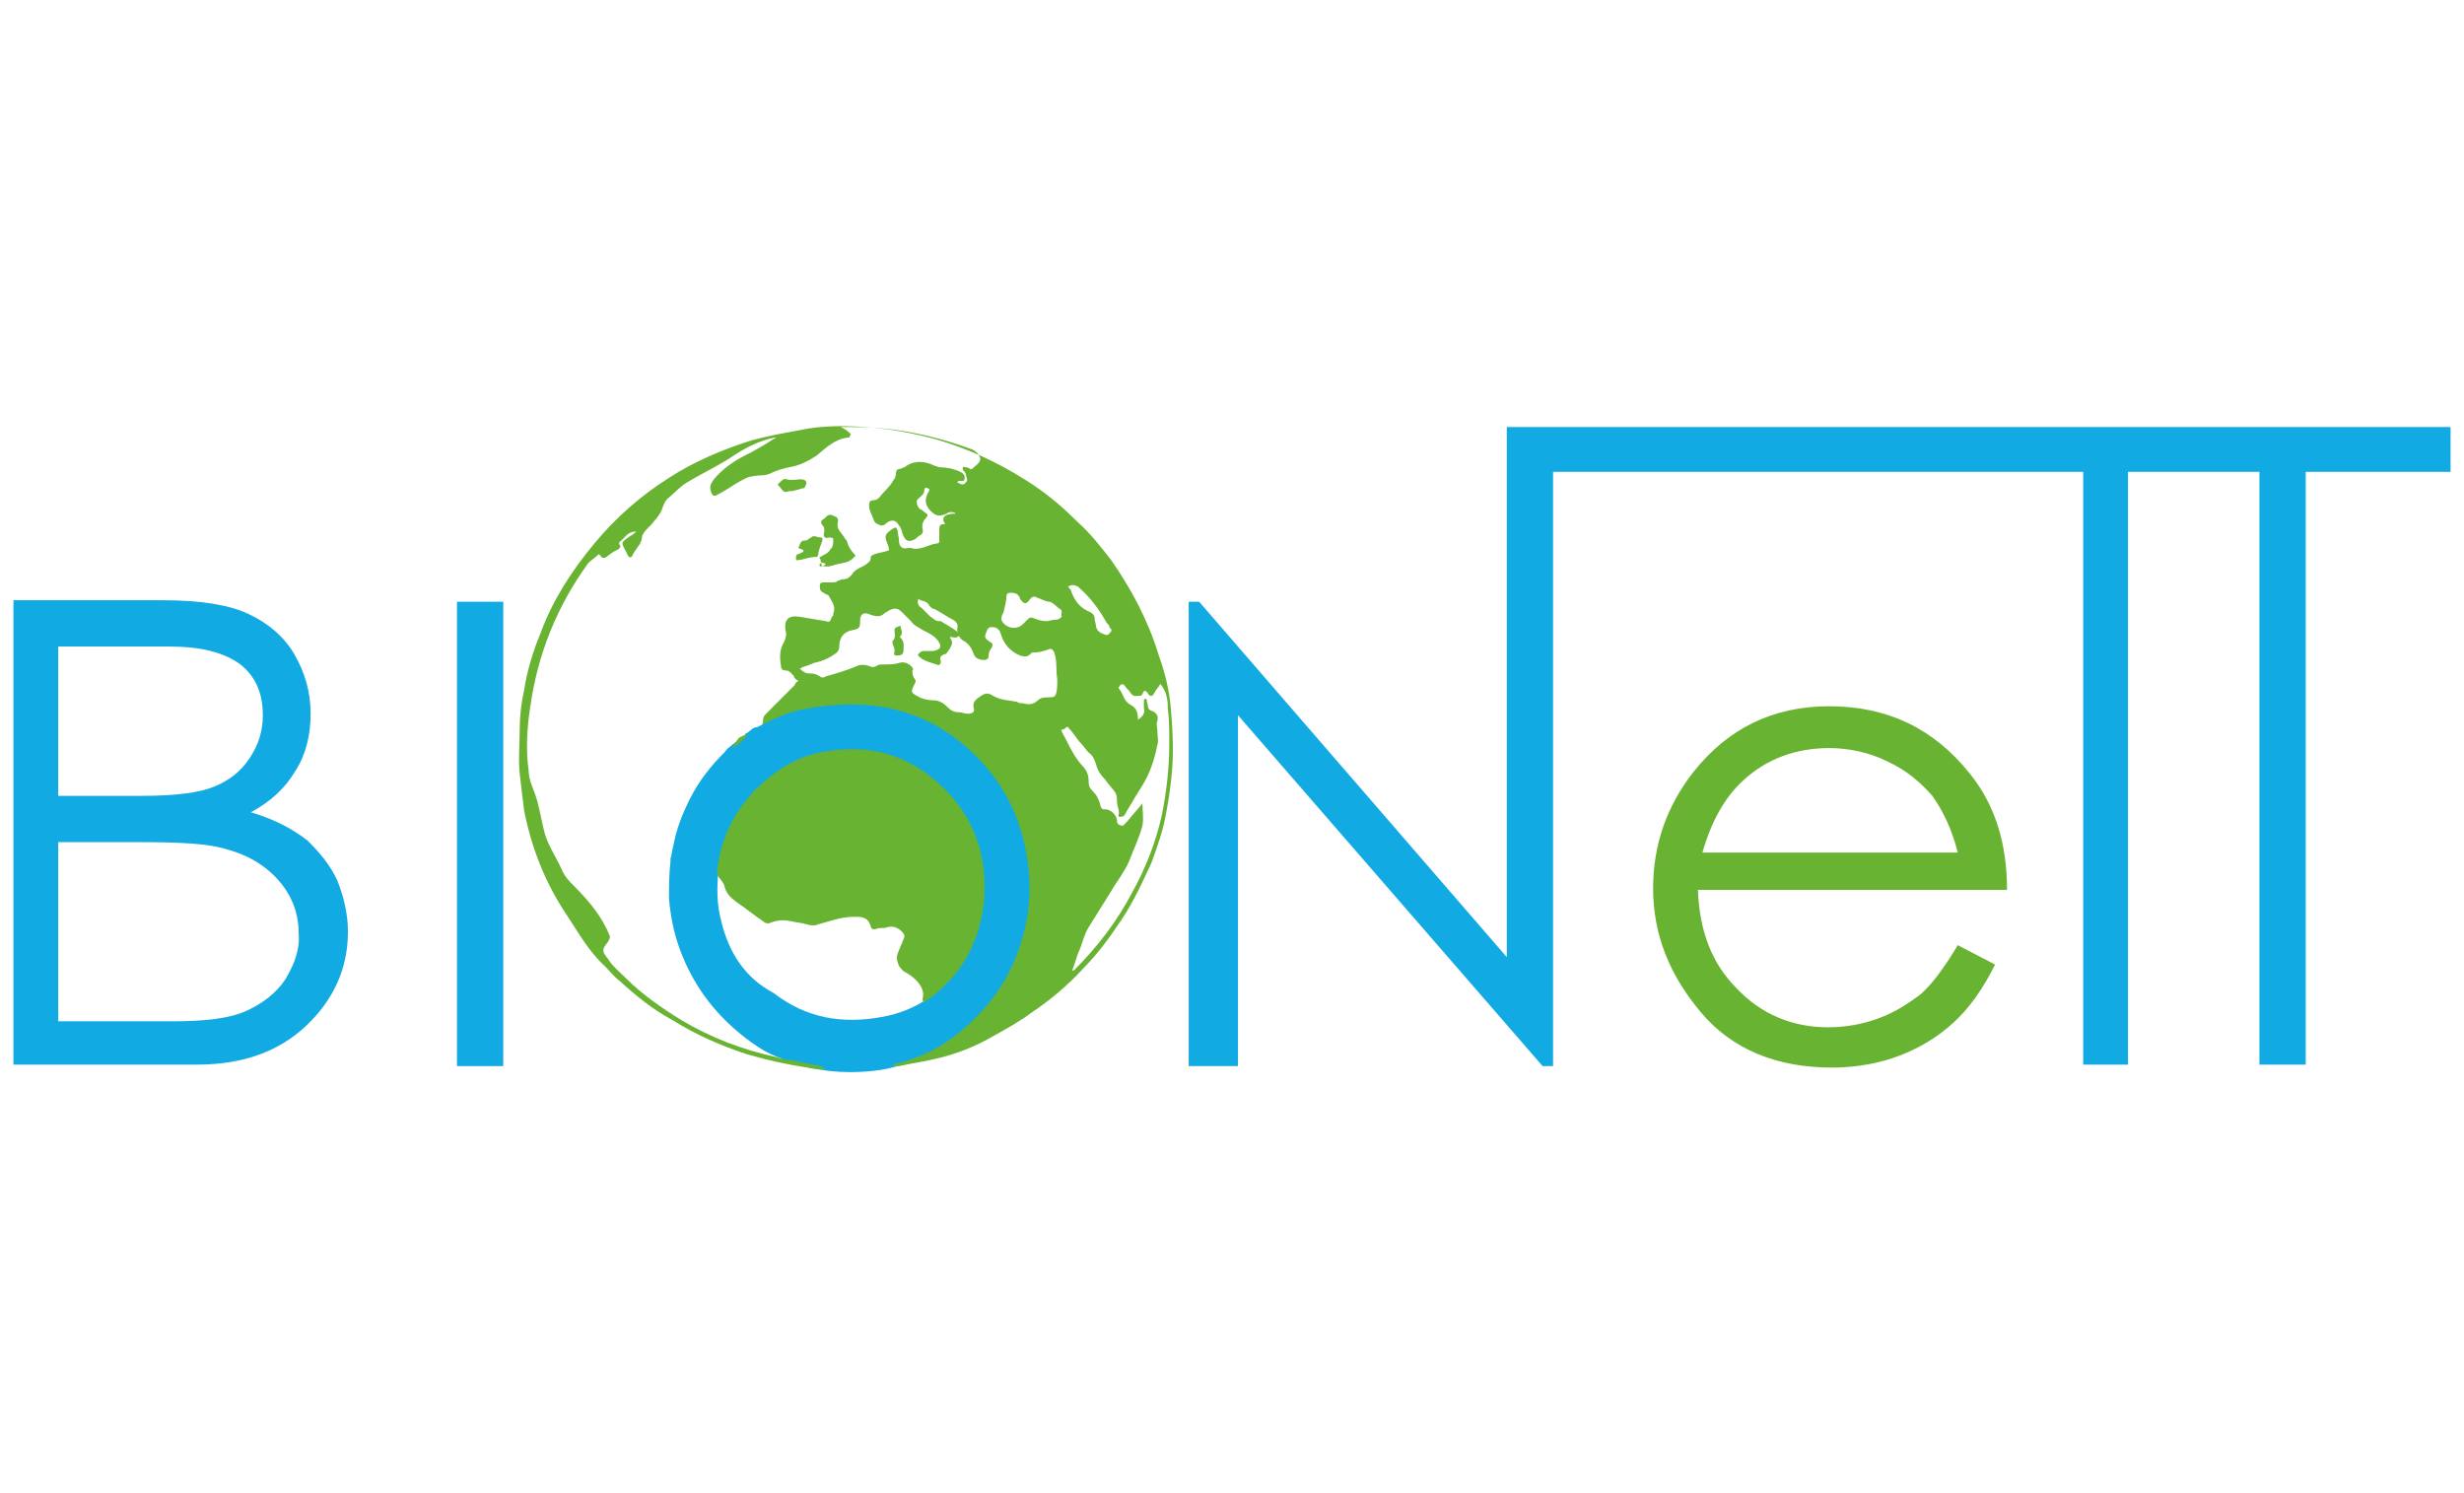 <?xml version="1.0" encoding="utf-8"?>
<!-- Generator: Adobe Illustrator 26.2.0, SVG Export Plug-In . SVG Version: 6.00 Build 0)  -->
<svg version="1.1" id="Calque_1" xmlns="http://www.w3.org/2000/svg" xmlns:xlink="http://www.w3.org/1999/xlink" x="0px" y="0px"
	 viewBox="0 0 165 100" style="enable-background:new 0 0 165 100;" xml:space="preserve">
<style type="text/css">
	.st0{fill:#12AAE2;}
	.st1{fill:#69B332;}
	.st2{fill:#68B239;}
	.st3{fill:#68B332;}
</style>
<g>
	<g>
		<path class="st0" d="M22.6,59c-0.5-1.1-1.2-1.9-2-2.7c-0.9-0.7-2.1-1.4-3.8-1.9c1.3-0.7,2.3-1.6,3-2.8c0.7-1.1,1-2.4,1-3.8
			c0-1.5-0.4-2.8-1.1-4s-1.8-2.1-3.1-2.7c-1.3-0.6-3.2-0.9-5.7-0.9H0.9v31.1h12.3c3.1,0,5.5-0.9,7.3-2.6c1.8-1.7,2.8-3.8,2.8-6.3
			C23.3,61.2,23,60,22.6,59z M3.9,43.3h7.4c2.2,0,3.7,0.4,4.8,1.2c1,0.8,1.5,1.9,1.5,3.4c0,1.1-0.3,2-0.9,2.9
			c-0.6,0.9-1.4,1.5-2.4,1.9c-1,0.4-2.6,0.6-4.8,0.6H3.9V43.3z M19.1,65.6c-0.6,0.9-1.5,1.6-2.6,2.1c-1.1,0.5-2.7,0.7-5,0.7H3.9
			V56.4h5.5c2.6,0,4.4,0.1,5.5,0.4c1.6,0.4,2.8,1.1,3.7,2.1c0.9,1,1.4,2.2,1.4,3.6C20.1,63.6,19.7,64.6,19.1,65.6z"/>
		<path class="st0" d="M30.6,40.3v31.1h3.1V40.3H30.6z"/>
	</g>
	<g>
		<path class="st1" d="M131.1,63.3l2.5,1.3c-0.8,1.6-1.7,2.9-2.8,3.9c-1.1,1-2.3,1.7-3.6,2.2c-1.3,0.5-2.9,0.8-4.5,0.8
			c-3.7,0-6.7-1.2-8.8-3.7c-2.1-2.5-3.2-5.2-3.2-8.3c0-2.9,0.9-5.5,2.7-7.8c2.3-2.9,5.3-4.4,9.1-4.4c3.9,0,7,1.5,9.4,4.5
			c1.7,2.1,2.5,4.7,2.5,7.8h-20.7c0.1,2.7,0.9,4.9,2.6,6.6c1.6,1.7,3.7,2.6,6.1,2.6c1.2,0,2.3-0.2,3.4-0.6c1.1-0.4,2-1,2.8-1.6
			C129.4,65.9,130.2,64.8,131.1,63.3z M131.1,57.1c-0.4-1.6-1-2.8-1.7-3.8c-0.8-0.9-1.7-1.7-3-2.3c-1.2-0.6-2.6-0.9-3.9-0.9
			c-2.2,0-4.2,0.7-5.8,2.2c-1.2,1.1-2.1,2.7-2.7,4.8C114,57.1,131.1,57.1,131.1,57.1z"/>
	</g>
	<polygon class="st0" points="164.1,28.6 164.1,31.6 154.4,31.6 154.4,71.3 151.3,71.3 151.3,31.6 142.5,31.6 142.5,71.3 
		139.5,71.3 139.5,31.6 104,31.6 104,40.3 104,40.3 104,71.4 103.3,71.4 82.9,47.9 82.9,71.4 79.6,71.4 79.6,40.3 80.3,40.3 
		100.9,64.1 100.9,28.6 	"/>
	<g>
		<path class="st0" d="M65.7,51.2c-2.3-2.6-5.3-3.8-8.8-3.8c-1.1,0-2.1,0.1-3.1,0.4c-0.1,0-0.1,0-0.2,0.1c0,0,0,0-0.1,0
			c-0.9,0.3-1.8,0.6-2.6,1.1c-1,0.6-2,1.4-2.9,2.4c-1.6,1.8-2.7,3.9-3,6.3c0,0.1,0,0.1,0,0.2c-0.1,0.8-0.1,1.7-0.1,2.5
			c0.1,1.1,0.3,2.2,0.7,3.3c0.9,2.5,2.5,4.5,4.7,6.1c0.7,0.5,1.4,0.9,2.1,1.1c-0.2,0-0.3-0.1-0.4-0.1c0.7,0.3,1.4,0.5,2.2,0.7l0,0
			c0.9,0.2,1.8,0.3,2.7,0.3c1.1,0,2.2-0.1,3.2-0.4l0,0c2.1-0.5,3.9-1.6,5.4-3.2c0,0,0.1-0.1,0.1-0.1c2-2.2,3.1-4.7,3.3-7.5
			c0,0,0,0,0-0.1c0-0.3,0-0.6,0-0.8C68.8,56.3,67.8,53.5,65.7,51.2z M52.4,67.5c-1.4-0.8-2.5-1.9-3.3-3.3c-0.8-1.4-1.2-3-1.2-4.7
			c0-2.6,0.9-4.8,2.7-6.6c0.1-0.1,0.2-0.2,0.3-0.3c0.1-0.1,0.1-0.1,0.2-0.2c1.6-1.5,3.6-2.2,5.8-2.2c2.5,0,4.5,0.9,6.3,2.7
			c1.8,1.8,2.7,4,2.7,6.6c0,1.7-0.4,3.2-1.2,4.7c-0.2,0.4-0.4,0.7-0.7,1c0,0,0,0,0,0c-0.7,1-1.6,1.7-2.6,2.3
			c-1.4,0.8-2.9,1.2-4.5,1.2C55.2,68.7,53.7,68.3,52.4,67.5z"/>
	</g>
	<path class="st1" d="M78.4,47.4c-0.1-1.2-0.4-2.4-0.8-3.5c-0.7-2.3-1.8-4.4-3.2-6.4c-0.7-0.9-1.4-1.8-2.3-2.6
		c-1.1-1.1-2.2-2-3.5-2.8c-1.9-1.2-3.9-2.1-6-2.7c-1.5-0.4-3.1-0.7-4.7-0.8c-1.4-0.1-2.9-0.1-4.3,0.2c-1.1,0.2-2.2,0.4-3.3,0.7
		c-1.9,0.6-3.8,1.4-5.5,2.5c-1.9,1.2-3.6,2.7-5,4.4c-1.5,1.8-2.8,3.8-3.6,6c-0.5,1.2-0.9,2.5-1.1,3.8c-0.2,0.9-0.3,1.8-0.3,2.7
		c0,1-0.1,1.9,0,2.9c0.1,0.9,0.2,1.7,0.3,2.5c0.5,2.5,1.4,4.8,2.8,6.9c0.8,1.2,1.5,2.5,2.6,3.5c0.3,0.3,0.6,0.7,1,1
		c1.1,1,2.2,1.9,3.5,2.6c1.6,1,3.2,1.7,5,2.3c1.4,0.4,2.7,0.7,4.1,0.9l0,0c0.4,0.1,0.7,0.1,1.1,0.1l0,0c0-0.1-0.1-0.1-0.2-0.2
		c-0.7-0.1-1.4-0.3-2-0.4c-0.1,0-0.1,0-0.2,0c-0.2,0-0.3-0.1-0.4-0.1l0,0c-0.2,0-0.3-0.1-0.4-0.1l0,0c-2.3-0.5-4.4-1.3-6.4-2.5
		c-1.3-0.8-2.6-1.7-3.7-2.8c-0.4-0.4-0.9-0.8-1.2-1.3c-0.4-0.5-0.4-0.6,0-1.1c0.1-0.2,0.2-0.3,0.1-0.5c-0.5-1.2-1.3-2.2-2.3-3.2
		c-0.4-0.4-0.7-0.7-0.9-1.2c-0.4-0.9-1-1.7-1.2-2.7c-0.2-0.8-0.3-1.6-0.6-2.4c-0.2-0.5-0.4-1-0.4-1.5c-0.2-1.4-0.1-2.9,0.1-4.2
		c0.5-3.6,1.8-6.8,3.9-9.7c0.2-0.2,0.4-0.3,0.6-0.5c0.1-0.1,0.1-0.1,0.2,0c0.1,0.2,0.3,0.2,0.4,0.1c0.3-0.2,0.5-0.4,0.8-0.5
		c0.1-0.1,0.2-0.2,0.1-0.3c-0.1-0.2,0-0.2,0.1-0.3c0.1-0.1,0.2-0.2,0.3-0.3c0.2-0.2,0.4-0.3,0.7-0.3c-0.1,0.1-0.2,0.2-0.4,0.3
		c-0.7,0.5-0.6,0.4-0.2,1.2c0.1,0.3,0.3,0.3,0.4,0c0.2-0.4,0.6-0.7,0.6-1.2c0-0.1,0.1-0.1,0.1-0.2c0.2-0.3,0.5-0.5,0.7-0.8
		c0.2-0.2,0.4-0.5,0.5-0.7c0.1-0.3,0.2-0.6,0.4-0.8c0.5-0.4,0.9-0.9,1.5-1.2c1-0.6,2.1-1.1,3.1-1.8c0.8-0.5,1.6-0.9,2.6-1.1
		c0,0,0.1,0,0.1,0c-0.1,0-0.1,0.1-0.2,0.1c-0.6,0.4-1.3,0.8-1.9,1.1c-0.8,0.4-1.5,0.9-2.1,1.6c-0.2,0.3-0.3,0.5-0.2,0.8
		c0.1,0.3,0.2,0.4,0.5,0.2c0.6-0.3,1.1-0.7,1.7-1c0.2-0.1,0.4-0.2,0.6-0.2c0.4-0.1,0.8,0,1.2-0.2c0.4-0.2,0.8-0.3,1.2-0.4
		c0.7-0.1,1.3-0.4,1.9-0.8c0.6-0.5,1.2-1.1,2.1-1.2c0.1,0,0.1,0,0.1-0.1c0.1-0.1,0.1-0.1,0-0.2c-0.2-0.2-0.4-0.3-0.6-0.4
		c1,0,1.9,0,2.9,0.1c2,0.2,4,0.7,5.9,1.4c0.2,0.1,0.3,0.2,0.4,0.3c0.1,0.2,0.2,0.3,0.1,0.5c-0.1,0.2-0.3,0.3-0.5,0.5
		c-0.1,0.1-0.2-0.1-0.4-0.1c-0.1,0-0.2-0.1-0.2,0c-0.1,0.1,0,0.1,0,0.2c0.1,0.1,0.2,0.2,0.2,0.4c0.1,0.2,0.1,0.3-0.1,0.5
		c-0.2,0.1-0.3,0-0.5-0.1c0.1-0.1,0.1-0.1,0.1-0.1c0.2,0,0.4,0.1,0.4-0.2c0-0.2-0.1-0.3-0.3-0.4c-0.4-0.2-0.9-0.3-1.3-0.3
		c-0.2,0-0.3-0.1-0.4-0.1c-0.6-0.3-1.3-0.4-1.9,0c-0.1,0.1-0.2,0.1-0.4,0.2c-0.2,0-0.3,0.1-0.3,0.3c0,0.2-0.1,0.4-0.2,0.5
		c-0.2,0.4-0.6,0.7-0.9,1.1c-0.1,0.1-0.2,0.2-0.4,0.2c-0.3,0-0.3,0.2-0.3,0.4c0,0.3,0.2,0.6,0.3,0.9c0.1,0.3,0.3,0.3,0.5,0.4
		c0.2,0,0.3-0.1,0.4-0.2c0.3-0.2,0.6-0.2,0.8,0.2c0.2,0.2,0.2,0.5,0.3,0.7c0.2,0.4,0.4,0.4,0.8,0.2c0.1-0.1,0.2-0.2,0.4-0.3
		c0.1-0.1,0.1-0.2,0.1-0.3c-0.1-0.3,0-0.6,0.2-0.8c0.2-0.2,0.1-0.3-0.1-0.4c-0.1-0.1-0.2-0.2-0.3-0.2c-0.2-0.2-0.3-0.6-0.1-0.7
		c0.2-0.2,0.4-0.3,0.4-0.6c0-0.1,0.1-0.2,0.2-0.1c0.1,0,0.2,0.1,0.1,0.2c0,0.1-0.1,0.1-0.1,0.2c-0.2,0.4-0.1,0.8,0.2,1.1
		c0.4,0.4,0.6,0.4,1.1,0.2c0.1-0.1,0.2-0.1,0.3-0.1c0.1,0,0.2,0,0.3,0.1c-0.8,0-1,0.3-0.7,0.7c-0.4,0-0.4,0.1-0.4,0.5
		c0,0.2,0,0.4,0,0.6c0,0.1,0,0.2-0.2,0.2c-0.6,0.1-1.1,0.5-1.7,0.3c-0.1,0-0.1,0-0.2,0c-0.4,0.1-0.6-0.1-0.6-0.5
		c0-0.2-0.1-0.5-0.1-0.7c-0.1-0.2-0.1-0.2-0.3-0.1c-0.6,0.4-0.6,0.5-0.3,1.2c0,0,0,0.1,0,0.1c0.1,0.1,0,0.2-0.1,0.2
		c-0.3,0.1-0.5,0.1-0.8,0.2c-0.2,0.1-0.3,0.1-0.3,0.3c0,0.2-0.2,0.3-0.3,0.4c-0.3,0.2-0.7,0.3-0.9,0.6c-0.2,0.3-0.4,0.4-0.7,0.4
		c-0.1,0-0.2,0.1-0.3,0.1c-0.1,0.1-0.2,0.1-0.4,0.1c-0.2,0-0.3,0-0.5,0c-0.1,0-0.3,0-0.3,0.2c0,0.2,0,0.3,0.1,0.4
		c0.1,0.1,0.2,0.1,0.3,0.2c0.1,0,0.2,0.1,0.2,0.1c0.2,0.4,0.5,0.7,0.3,1.2c0,0.1,0,0.2-0.1,0.2c-0.1,0.3-0.1,0.4-0.4,0.3
		c-0.6-0.1-1.2-0.2-1.8-0.3c-0.7-0.1-1,0.2-0.9,0.9c0.1,0.3,0,0.6-0.1,0.8c-0.3,0.5-0.3,1-0.2,1.6c0,0.2,0.1,0.3,0.3,0.3
		c0.2,0,0.3,0.1,0.4,0.2c0.1,0.1,0.2,0.2,0.2,0.3c0.1,0.1,0.2,0.2,0.3,0.2c-0.1,0-0.2,0.1-0.3,0.3c-0.1,0.1-0.2,0.2-0.3,0.3
		c-0.5,0.5-1,1-1.5,1.5c-0.2,0.2-0.3,0.3-0.3,0.5c0,0.3-0.1,0.5-0.3,0.6c-0.1,0.1-0.2,0.2-0.2,0.3l0,0c0,0,0.1,0,0.1,0
		c0.1,0,0.1-0.1,0.2-0.1c0.8-0.4,1.6-0.8,2.4-1c0,0,0,0,0.1,0c0.1,0,0.1,0,0.2-0.1c0.5-0.1,1-0.2,1.5-0.3c1.6-0.2,3.2-0.2,4.8,0.2
		c2.4,0.6,4.4,1.9,6,3.8c2.2,2.6,3.1,5.6,2.9,8.9c0,0,0,0,0,0.1c0,0.3-0.1,0.5-0.1,0.8c-0.4,3.2-2,5.7-4.4,7.7
		c-1.2,1-2.6,1.7-4.1,2.1c-0.1,0-0.3,0-0.4,0.2l0,0c0.1,0,0.2,0,0.2,0l0,0c0.1,0,0.1,0,0.2,0c0.9-0.2,1.7-0.3,2.5-0.5
		c1.3-0.3,2.6-0.8,3.8-1.5c0.9-0.5,1.8-1,2.6-1.6c1.2-0.8,2.4-1.8,3.4-2.9c1-1,1.8-2.1,2.6-3.3c0.8-1.2,1.4-2.5,2-3.8
		c0.4-1.1,0.8-2.2,1-3.4c0.2-1,0.3-1.9,0.4-2.9C78.6,49.9,78.5,48.6,78.4,47.4z M72.2,39.3c0.8,0.7,1.4,1.5,1.9,2.4
		c0.1,0.1,0.2,0.2,0.2,0.3c0,0.1,0.2,0.1,0.1,0.3c-0.1,0.1-0.2,0.3-0.4,0.2c-0.3-0.1-0.5-0.2-0.6-0.5c0-0.2-0.1-0.4-0.1-0.6
		c0-0.3-0.3-0.4-0.5-0.5c-0.6-0.3-0.9-0.8-1.1-1.4c0,0-0.1-0.1-0.1-0.1c0,0,0-0.1-0.1-0.1C71.8,39.1,72,39.2,72.2,39.3z M70.3,46.7
		c-0.3,0-0.6,0-0.8,0.2c-0.3,0.3-0.6,0.3-1,0.2c-0.1,0-0.3,0-0.4-0.1c-0.5-0.1-1.1-0.1-1.6-0.4c-0.3-0.2-0.5-0.2-0.8,0
		c-0.3,0.2-0.6,0.4-0.5,0.8c0.1,0.3-0.1,0.4-0.4,0.4c-0.2,0-0.4-0.1-0.6-0.1c-0.3,0-0.5-0.1-0.7-0.3c-0.3-0.3-0.6-0.5-1-0.5
		c-0.4,0-0.8-0.1-1.1-0.3c-0.4-0.2-0.4-0.3-0.2-0.7c0.1-0.2,0.2-0.3,0-0.5c-0.1-0.2-0.1-0.3-0.1-0.5c0.1-0.1,0-0.2-0.1-0.3
		c-0.2-0.2-0.5-0.3-0.8-0.2c-0.3,0.1-0.6,0.1-1,0.1c-0.2,0-0.4,0-0.5,0.1c-0.2,0.1-0.3,0.1-0.5,0c-0.3-0.1-0.6-0.1-0.8,0
		c-0.7,0.3-1.4,0.5-2.1,0.7c-0.1,0.1-0.3,0.1-0.4,0c-0.3-0.2-0.5-0.2-0.8-0.2c-0.1,0-0.3-0.1-0.4-0.2c-0.1-0.1-0.2-0.1-0.2-0.1
		c0.1,0,0.1,0,0.2-0.1c0.3-0.1,0.6-0.2,0.8-0.3c0.5-0.1,1-0.3,1.4-0.6c0.2-0.1,0.3-0.3,0.3-0.5c0-0.6,0.3-1,0.9-1.1
		c0.5-0.1,0.5-0.2,0.5-0.7c0-0.3,0.2-0.5,0.5-0.4c0.1,0,0.2,0.1,0.3,0.1c0.3,0.1,0.6,0.1,0.8-0.1c0.1-0.1,0.2-0.1,0.3-0.2
		c0.4-0.2,0.6-0.2,0.9,0.1c0.2,0.2,0.4,0.4,0.6,0.6c0.2,0.3,0.5,0.4,0.8,0.6c0.4,0.2,0.8,0.4,1,0.7c0.3,0.4,0.2,0.6-0.3,0.7
		c-0.1,0-0.2,0-0.3,0c-0.1,0-0.3,0-0.4,0c-0.1,0-0.2,0.1-0.3,0.2s0.1,0.2,0.2,0.3c0.3,0.2,0.7,0.3,1,0.4c0.2,0.1,0.3,0,0.3-0.2
		c-0.1-0.3,0-0.4,0.3-0.5c0.1,0,0.1-0.1,0.2-0.2c0.2-0.3,0.4-0.6,0.1-0.9c0.1-0.1,0.2,0,0.3,0c0.1,0,0.2,0,0.3-0.1
		c0.1-0.1,0-0.2-0.1-0.3c-0.4-0.3-0.8-0.5-1.1-0.7c0,0-0.1,0-0.1,0c-0.3,0-0.4-0.2-0.6-0.3c-0.2-0.2-0.4-0.4-0.6-0.6
		c-0.2-0.1-0.3-0.3-0.2-0.6c0.2,0.2,0.5,0.1,0.7,0.4c0.1,0.2,0.3,0.3,0.4,0.3c0.4,0.2,0.8,0.5,1.2,0.7c0.2,0.1,0.4,0.3,0.3,0.6
		c0,0.4,0.2,0.7,0.4,0.8c0.4,0.2,0.6,0.6,0.7,0.9c0.1,0.3,0.4,0.4,0.7,0.4c0.2,0,0.3-0.1,0.3-0.3s0.1-0.4,0.2-0.5
		c0.1-0.2,0.1-0.3-0.1-0.4c-0.4-0.3-0.4-0.3-0.2-0.8c0.1-0.2,0.2-0.2,0.3-0.2c0.3,0,0.5,0.1,0.6,0.4c0.2,0.7,0.6,1.2,1.3,1.5
		c0.3,0.1,0.5,0.1,0.7-0.1c0.1-0.1,0.1-0.1,0.2-0.1c0.4,0,0.7-0.1,1-0.2c0.2-0.1,0.3,0,0.4,0.2c0.2,0.6,0.1,1.2,0.2,1.8
		C70.8,46.6,70.7,46.7,70.3,46.7z M70.7,41.5c-0.2,0-0.5,0.1-0.6,0.1c-0.4,0-0.6-0.1-0.9-0.2c-0.2-0.1-0.3,0-0.4,0.1
		c-0.1,0.1-0.2,0.2-0.3,0.3c-0.4,0.4-1.1,0.3-1.4-0.2c-0.1-0.2,0-0.4,0.1-0.6c0.1-0.4,0.2-0.8,0.2-1.1c0-0.1,0.1-0.2,0.2-0.2
		c0.2,0,0.5,0,0.6,0.2c0.1,0.1,0.1,0.1,0.1,0.2c0.3,0.4,0.4,0.4,0.7,0c0.1-0.1,0.2-0.2,0.4-0.1c0.3,0.1,0.6,0.3,0.9,0.3
		c0.3,0.1,0.5,0.4,0.7,0.5c0.2,0.1,0,0.4,0.1,0.5C70.9,41.5,70.8,41.5,70.7,41.5z M77.8,54.6c-0.4,1.8-1.1,3.6-2,5.2
		c-1,1.9-2.3,3.6-3.8,5.1c-0.1,0.1-0.1,0.1-0.2,0.1c0.2-0.5,0.3-1,0.5-1.4c0.2-0.5,0.3-1,0.6-1.5c0.5-0.8,1-1.6,1.5-2.4
		c0.4-0.7,0.9-1.3,1.2-2c0.3-0.8,0.7-1.6,0.9-2.4c0.1-0.5,0-1,0-1.5c-0.3,0.4-0.7,0.8-1,1.2c-0.1,0.1-0.2,0.2-0.3,0.3
		c-0.2,0-0.4-0.1-0.4-0.3c0-0.4-0.4-0.8-0.8-0.8c-0.2,0-0.2,0-0.3-0.2c-0.1-0.5-0.3-0.8-0.6-1.1c-0.2-0.2-0.2-0.4-0.2-0.6
		c0-0.5-0.2-0.8-0.5-1.1c-0.6-0.7-0.9-1.5-1.3-2.2c-0.1-0.2,0.1-0.1,0.2-0.2c0.1-0.1,0.2-0.2,0.3,0c0.3,0.3,0.5,0.7,0.8,1
		c0.2,0.2,0.3,0.4,0.5,0.6c0.3,0.2,0.4,0.5,0.5,0.8c0.1,0.4,0.3,0.7,0.6,1c0.2,0.3,0.5,0.6,0.7,0.9c0.1,0.2,0.1,0.4,0.1,0.6
		c0,0.3,0.2,0.6,0.1,0.9c0,0.1,0,0.1,0.1,0.1c0.1,0,0.2,0,0.3-0.1c0.2-0.4,0.5-0.8,0.7-1.2c0.2-0.3,0.3-0.5,0.5-0.8
		c0.5-0.8,0.8-1.7,1-2.7c0.1-0.3,0-0.6,0-1c0-0.2-0.1-0.4,0-0.6c0.1-0.4-0.1-0.6-0.4-0.7c-0.3-0.1-0.2-0.4-0.3-0.6
		c0-0.1,0-0.2-0.1-0.2c-0.1,0-0.1,0.1-0.1,0.2c0,0.1,0,0.3,0,0.4c0.1,0.4-0.1,0.6-0.4,0.8c0-0.5-0.1-0.8-0.5-1
		c-0.4-0.2-0.5-0.7-0.7-1C74.8,46,75,46,75,45.9c0.1-0.1,0.2-0.1,0.3,0c0.1,0.2,0.3,0.3,0.4,0.5c0.2,0.3,0.4,0.2,0.6,0.2
		c0.1,0,0.1,0,0.2-0.1c0.1-0.4,0.3-0.2,0.4,0c0.2,0.2,0.3,0.1,0.4-0.1c0.1-0.2,0.3-0.4,0.4-0.6c0.4,0.5,0.5,1,0.5,1.6
		c0.1,0.8,0.1,1.6,0.1,2.4C78.3,51.5,78.1,53.1,77.8,54.6z"/>
	<path class="st0" d="M68.8,57.6c-0.4-2.9-1.7-5.4-3.9-7.4c-3.2-2.9-7-3.5-11.1-2.7c-1.1,0.2-2.1,0.7-3.1,1.2l0,0
		c-0.3,0-0.5,0.3-0.7,0.4c0,0-0.1,0-0.1,0.1c-0.3,0.2-0.6,0.5-0.9,0.7c0,0-0.1,0.1-0.1,0.1c-0.2,0.1-0.3,0.3-0.4,0.4
		c-0.9,0.9-1.7,1.9-2.3,3.1c-0.5,1-0.9,2-1.1,3.1c-0.1,0.3-0.1,0.6-0.2,0.9c0,0.1,0,0.1,0,0.2c-0.1,0.8-0.1,1.7-0.1,2.5
		c0.1,1.1,0.3,2.2,0.7,3.3c0.9,2.5,2.5,4.5,4.7,6.1c0.7,0.5,1.4,0.9,2.1,1.1l0,0c0.2,0.1,0.4,0.1,0.6,0.2c0.1,0,0.2,0.1,0.3,0.1
		c0.7,0.2,1.3,0.3,2,0.4l0,0l0,0c0.2,0.1,0.3,0,0.5,0.1c0.3,0,0.5,0,0.8,0c1,0,2,0,3-0.2c0.1-0.1,0.2,0,0.3-0.1l0,0
		c0.1,0,0.1-0.1,0.1-0.1c1.1-0.3,2.1-0.6,3.1-1.2c0.9-0.6,1.7-1.2,2.4-1.9c0,0,0.1-0.1,0.1-0.1C68,65.3,69.4,61.7,68.8,57.6z
		 M48.3,61.7c-0.3-1.1-0.3-2.2-0.2-3.3c0.1,0.3,0.4,0.5,0.5,0.8c0.1,0.5,0.4,0.9,0.8,1.1c0.6,0.4,1.2,0.9,1.8,1.3
		c0.2,0.1,0.3,0.2,0.5,0.1c0.5-0.2,0.9-0.2,1.4-0.1c0.3,0.1,0.6,0.1,1,0.2c0.3,0.1,0.6,0,0.9-0.1c0.8-0.2,1.6-0.5,2.4-0.5
		c0.5,0,0.9,0.1,1.1,0.6c0.1,0.2,0.2,0.3,0.4,0.2c0.2-0.1,0.5,0,0.7-0.1c0.4-0.1,0.7,0,1,0.3c0.2,0.2,0.2,0.3,0.1,0.5
		c-0.2,0.3-0.3,0.7-0.4,1c-0.1,0.3-0.1,0.5,0.1,0.8c0.1,0.2,0.2,0.3,0.4,0.4c0.3,0.2,0.5,0.3,0.7,0.5c0.3,0.3,0.5,0.7,0.5,1.2
		c0,0.1-0.1,0.3,0.1,0.3c-0.9,0.6-1.9,1-3,1.2c-2.7,0.5-5.1,0.1-7.3-1.6C49.9,65.5,48.8,63.8,48.3,61.7z"/>
	<path class="st1" d="M65.9,60.3c-0.2,1.9-0.8,3.5-1.9,4.9c0,0,0,0,0,0c-0.5,0.6-1.1,1.2-1.8,1.7C62,67,62,67.1,61.9,67.1
		c-0.2-0.1-0.1-0.2-0.1-0.3c0.1-0.5-0.2-0.9-0.5-1.2c-0.2-0.2-0.5-0.4-0.7-0.5c-0.2-0.1-0.3-0.3-0.4-0.4c-0.1-0.3-0.2-0.5-0.1-0.8
		c0.1-0.3,0.3-0.7,0.4-1c0.1-0.2,0.1-0.3-0.1-0.5c-0.3-0.3-0.6-0.4-1-0.3c-0.2,0.1-0.4,0-0.7,0.1c-0.2,0.1-0.4,0-0.4-0.2
		c-0.2-0.6-0.6-0.6-1.1-0.6c-0.9,0-1.6,0.3-2.4,0.5C54.6,62,54.3,62,54,61.9c-0.3-0.1-0.6-0.1-1-0.2c-0.5-0.1-0.9-0.1-1.4,0.1
		c-0.2,0.1-0.4,0-0.5-0.1c-0.6-0.4-1.2-0.9-1.8-1.3c-0.4-0.3-0.7-0.6-0.8-1.1c-0.1-0.3-0.4-0.5-0.5-0.8c0.2-2.1,1-3.9,2.4-5.4
		c0.1-0.2,0.3-0.3,0.4-0.4c0.1-0.1,0.1-0.1,0.2-0.2c1.1-1,2.4-1.8,3.9-2.1c3.4-0.7,6.3,0.2,8.7,2.8C65.4,55.2,66.1,57.6,65.9,60.3z"
		/>
	<path class="st2" d="M49,50.1c0.2-0.2,0.3-0.5,0.5-0.7c0.2-0.1,0.4-0.2,0.6-0.2C49.8,49.5,49.5,49.9,49,50.1z"/>
	<path class="st3" d="M55.3,37.8c-0.1-0.1-0.1-0.1-0.2-0.1c-0.2,0-0.1-0.2-0.2-0.3c-0.1-0.1,0.1-0.1,0.2-0.2
		c0.2-0.1,0.4-0.2,0.5-0.4c0.2-0.2,0.2-0.4,0.2-0.7c0-0.1-0.2-0.1-0.3-0.1c-0.3,0.1-0.4-0.1-0.3-0.4c0-0.2,0-0.3-0.1-0.4
		c-0.1-0.1-0.2-0.3,0-0.4c0.2-0.1,0.3-0.4,0.6-0.3c0.2,0.1,0.5,0.1,0.4,0.5c-0.1,0.5,0.3,0.7,0.5,1.1c0,0,0.1,0.1,0.1,0.1
		c0.1,0.4,0.3,0.7,0.5,0.9c0.1,0.1,0.1,0.2,0,0.2c-0.3,0.4-0.8,0.4-1.2,0.5c-0.3,0.1-0.6,0.2-0.9,0.1c-0.1,0-0.1,0.1-0.2,0
		c-0.1-0.1,0.1-0.2,0.1-0.2C55,38,55.1,37.9,55.3,37.8z"/>
	<path class="st1" d="M53.5,37.5c-0.1,0-0.2,0.1-0.2-0.1c0-0.1,0-0.3,0.2-0.3c0.1,0,0.1-0.1,0.2-0.1s0.1-0.1,0.1-0.1
		c0-0.1-0.1-0.1-0.1-0.1c-0.1-0.1-0.3,0-0.2-0.2c0.1-0.2,0.1-0.4,0.4-0.4c0.2,0,0.2-0.1,0.4-0.2c0.2-0.2,0.4,0,0.7,0
		c0.1,0,0.1,0.2,0,0.4c-0.1,0.3-0.2,0.5-0.2,0.7c0,0.1-0.1,0.2-0.1,0.2C54.1,37.3,53.8,37.5,53.5,37.5z"/>
	<path class="st1" d="M52.8,32.9c-0.4,0.2-0.5-0.3-0.7-0.4c0,0,0-0.1,0-0.1c0.2-0.1,0.3-0.4,0.6-0.3c0.3,0.1,0.6,0,0.9,0
		c0.4,0,0.5,0.2,0.3,0.5c0,0,0,0.1-0.1,0.1C53.6,32.7,53.3,32.9,52.8,32.9z"/>
	<path class="st1" d="M60.3,41.9c0,0.2,0.2,0.5,0,0.7c-0.1,0.1,0,0.1,0,0.1c0.3,0.3,0.2,0.6,0.2,0.9c0,0.3-0.3,0.3-0.5,0.3
		c-0.2,0-0.1-0.2-0.1-0.3c0-0.1,0-0.2-0.1-0.4c0-0.1-0.1-0.2,0-0.3c0.2-0.2,0.1-0.5,0.1-0.7C59.9,42,60.1,42,60.3,41.9z"/>
</g>
</svg>

